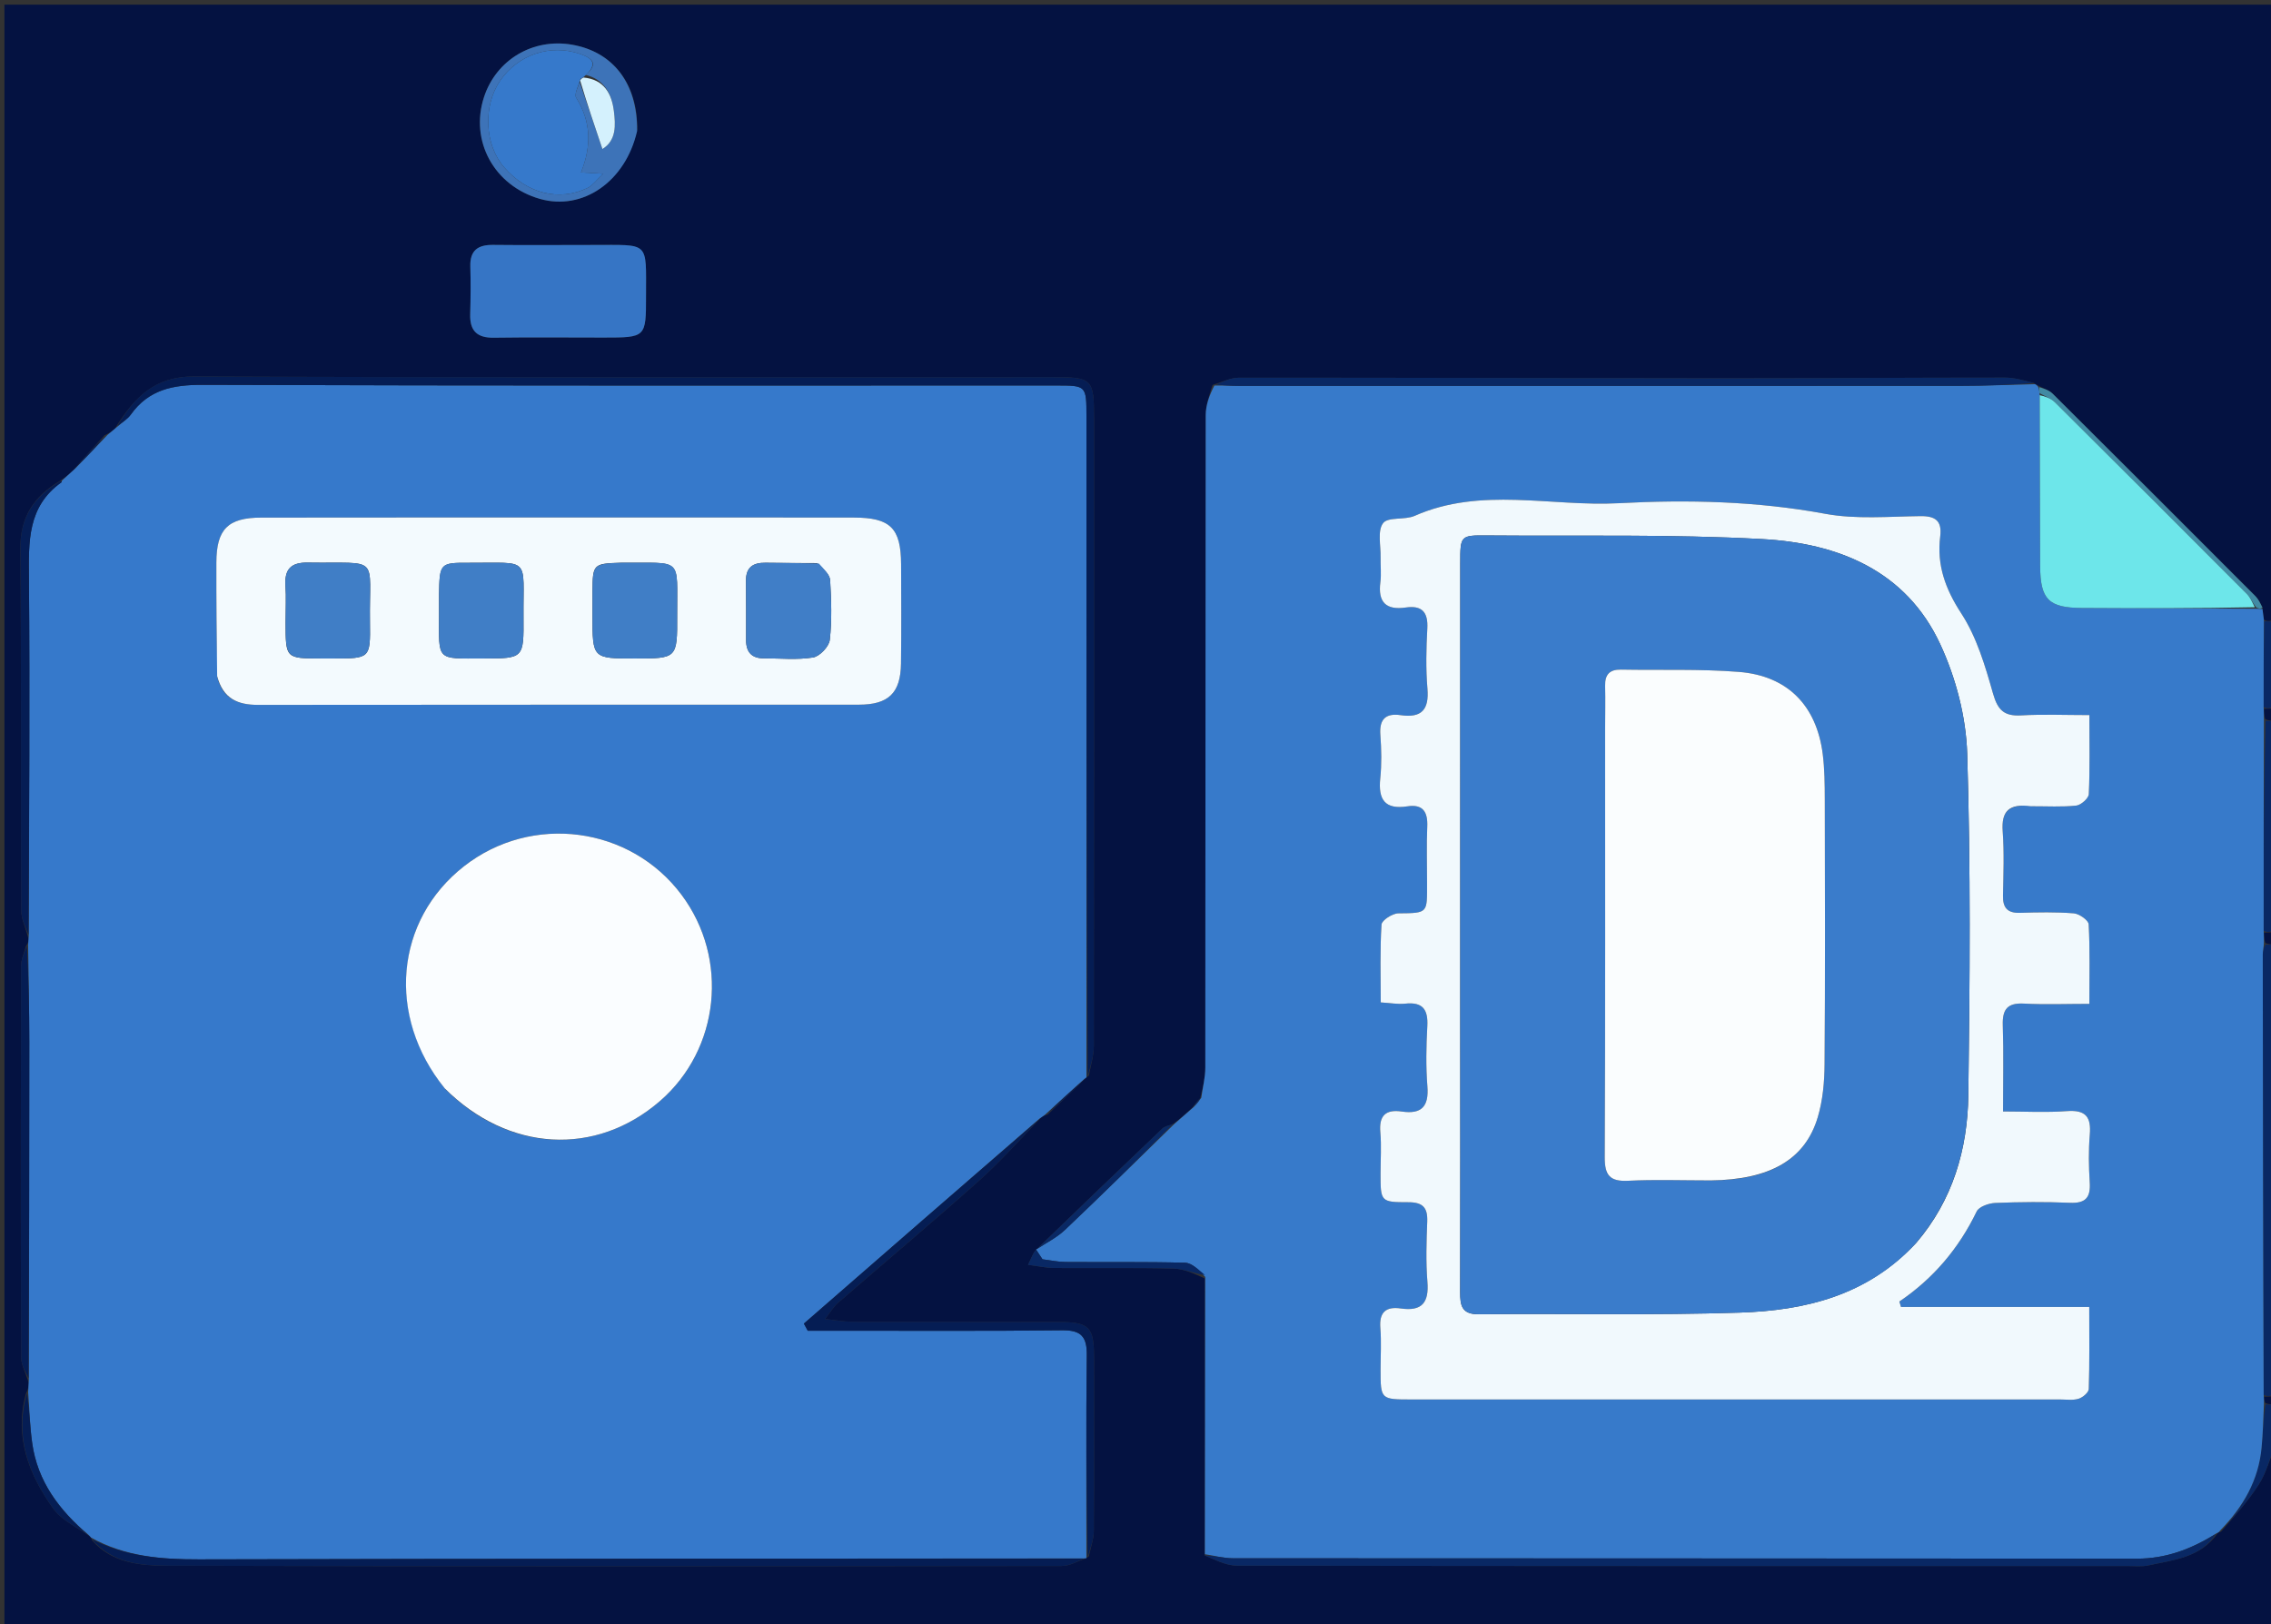 <svg version="1.1" id="Layer_1" xmlns="http://www.w3.org/2000/svg" xmlns:xlink="http://www.w3.org/1999/xlink" x="0px" y="0px"
	 width="100%" viewBox="0 0 548 392" enable-background="new 0 0 548 392" xml:space="preserve">
<rect x="0" y="0" width="548" height="392" fill="#333333" stroke="none"/>
<path fill="#041241" opacity="1" stroke="none" 
	d="
M549,349 
	C549,363.663 549,378.326 549,392.991 
	C366.384,392.994 183.769,392.994 1.076,392.994 
	C1.076,262.418 1.076,131.836 1.076,1.127 
	C183.667,1.127 366.333,1.127 549,1.127 
	C549,50.425 549,99.745 548.668,149.54 
	C547.672,149.985 547.008,149.956 546.283,149.56 
	C546.128,148.454 546.033,147.715 545.937,146.633 
	C545.378,145.482 544.931,144.564 544.249,143.88 
	C527.971,127.571 511.678,111.275 495.337,95.029 
	C494.47,94.166 493.15,93.758 491.795,93.034 
	C491.385,92.858 491.221,92.787 490.812,92.44 
	C488.313,91.804 486.06,91.133 483.807,91.132 
	C460.827,91.128 437.847,91.303 414.867,91.293 
	C376.233,91.276 337.599,91.137 298.964,91.157 
	C296.957,91.158 294.95,92.162 292.585,92.908 
	C291.781,95.473 290.948,97.829 290.944,100.186 
	C290.87,152.679 290.901,205.173 290.845,257.666 
	C290.842,260.089 290.212,262.512 289.605,265.047 
	C288.883,265.761 288.429,266.361 287.803,267.228 
	C286.221,268.738 284.81,269.982 283.041,271.267 
	C281.938,271.654 281.035,271.835 280.472,272.372 
	C270.274,282.097 260.102,291.849 249.982,301.656 
	C249.24,302.374 248.943,303.552 248.058,305.246 
	C250.551,305.562 252.425,305.991 254.302,306.006 
	C263.924,306.079 273.551,305.908 283.169,306.142 
	C285.683,306.203 288.17,307.405 290.733,308.542 
	C290.779,331.03 290.761,353.059 290.678,375.376 
	C293.241,376.426 295.869,377.847 298.499,377.852 
	C370.141,377.971 441.783,377.947 513.425,377.94 
	C515.09,377.94 516.815,378.14 518.41,377.788 
	C524.493,376.445 531.017,375.95 535.153,369.981 
	C535.268,369.852 535.572,369.687 535.928,369.658 
	C539.235,365.865 542.47,362.283 545.041,358.276 
	C546.832,355.486 547.713,352.113 549,349 
M262.752,375.592 
	C263.168,373.531 263.928,371.472 263.943,369.407 
	C264.05,355.423 264.016,341.437 263.991,327.451 
	C263.978,320.27 262.809,319.065 255.544,319.042 
	C238.895,318.99 222.245,319.036 205.596,318.986 
	C203.726,318.981 201.856,318.618 199.079,318.326 
	C200.522,316.485 201.167,315.33 202.107,314.514 
	C213.407,304.71 224.865,295.085 236.03,285.132 
	C241.309,280.426 246.049,275.114 251.292,269.635 
	C251.569,269.442 251.845,269.248 252.819,268.967 
	C255.816,266.146 258.813,263.324 261.913,260.205 
	C261.913,260.205 262.16,260.01 262.758,259.561 
	C263.172,257.166 263.944,254.771 263.947,252.375 
	C264.017,201.907 264.003,151.438 263.998,100.969 
	C263.997,91.468 263.551,91.018 254.222,91.017 
	C185.098,91.011 115.974,91.144 46.852,90.853 
	C37.299,90.812 32.355,95.947 27.716,103.48 
	C27.121,103.976 26.527,104.471 25.229,105.046 
	C22.808,107.676 20.388,110.306 17.694,113.495 
	C16.781,114.323 15.869,115.151 14.301,116.159 
	C8.167,119.834 4.856,124.797 4.92,132.397 
	C5.165,161.465 4.98,190.538 5.093,219.608 
	C5.102,221.751 6.197,223.889 6.902,226.673 
	C6.863,227.106 6.823,227.538 6.212,228.451 
	C5.816,230.02 5.076,231.589 5.073,233.159 
	C5.005,264.637 4.992,296.115 5.097,327.592 
	C5.103,329.406 6.202,331.216 6.926,333.758 
	C6.883,334.496 6.839,335.235 6.228,336.438 
	C3.415,346.826 6.992,355.857 12.813,364.039 
	C14.855,366.908 18.577,368.582 21.805,370.863 
	C21.805,370.863 21.985,371.078 22.209,371.726 
	C27.094,377.321 34.013,377.847 40.474,377.866 
	C112.373,378.076 184.272,378.014 256.171,377.923 
	C258.131,377.921 260.09,376.768 262.049,376.049 
	C262.049,376.049 262.153,376.049 262.752,375.592 
M142.463,59.115 
	C134.641,59.12 126.819,59.19 118.999,59.101 
	C115.313,59.059 113.368,60.426 113.491,64.353 
	C113.61,68.176 113.568,72.008 113.458,75.833 
	C113.343,79.825 115.103,81.561 119.15,81.502 
	C127.968,81.375 136.789,81.468 145.609,81.467 
	C155.879,81.466 155.891,81.464 155.888,71.453 
	C155.885,57.975 156.889,59.148 142.463,59.115 
M153.782,31.201 
	C153.872,20.165 147.937,12.486 138,10.78 
	C128.577,9.162 119.747,14.423 116.796,23.415 
	C113.314,34.022 119.25,44.848 130.274,47.997 
	C140.575,50.94 150.955,43.869 153.782,31.201 
z"/>
<path fill="#092864" opacity="1" stroke="none" 
	d="
M549,228 
	C549,264.021 549,300.042 548.668,336.522 
	C547.672,337.013 547.008,337.044 546.231,336.612 
	C546.078,300.896 546.037,265.642 546.015,230.388 
	C546.014,229.567 546.229,228.747 546.675,227.942 
	C547.671,227.972 548.335,227.986 549,228 
z"/>
<path fill="#092864" opacity="1" stroke="none" 
	d="
M549,174 
	C549,190.688 549,207.375 548.667,224.522 
	C547.67,225.012 547.006,225.043 546.229,224.612 
	C546.19,207.407 546.264,190.666 546.67,173.941 
	C547.668,173.972 548.334,173.986 549,174 
z"/>
<path fill="#092864" opacity="1" stroke="none" 
	d="
M549,348.546 
	C547.713,352.113 546.832,355.486 545.041,358.276 
	C542.47,362.283 539.235,365.865 536.071,369.348 
	C541.347,363.608 544.995,357.203 545.729,349.382 
	C546.055,345.907 546.148,342.411 546.678,338.94 
	C547.673,338.97 548.336,338.985 549,339 
	C549,342.031 549,345.061 549,348.546 
z"/>
<path fill="#092864" opacity="1" stroke="none" 
	d="
M546.345,149.928 
	C547.008,149.956 547.672,149.985 548.668,150.007 
	C549,156.688 549,163.375 548.666,170.522 
	C547.667,171.013 547.001,171.044 546.224,170.612 
	C546.189,163.409 546.267,156.668 546.345,149.928 
z"/>
<path fill="#041241" opacity="1" stroke="none" 
	d="
M546.342,225.074 
	C547.006,225.043 547.67,225.012 548.667,224.99 
	C549,225.75 549,226.5 549,227.625 
	C548.335,227.986 547.671,227.972 546.623,227.587 
	C546.274,226.502 546.308,225.788 546.342,225.074 
z"/>
<path fill="#041241" opacity="1" stroke="none" 
	d="
M546.336,171.075 
	C547.001,171.044 547.667,171.013 548.666,170.991 
	C549,171.75 549,172.5 549,173.625 
	C548.334,173.986 547.668,173.972 546.618,173.587 
	C546.267,172.502 546.302,171.788 546.336,171.075 
z"/>
<path fill="#041241" opacity="1" stroke="none" 
	d="
M549,338.667 
	C548.336,338.985 547.673,338.97 546.633,338.633 
	C546.286,337.899 546.316,337.487 546.345,337.075 
	C547.008,337.044 547.672,337.013 548.668,336.991 
	C549,337.444 549,337.889 549,338.667 
z"/>
<path fill="#3679CB" opacity="1" stroke="none" 
	d="
M14.957,115.979 
	C15.869,115.151 16.781,114.323 18.138,113.089 
	C21.033,110.112 23.483,107.539 25.933,104.967 
	C26.527,104.471 27.121,103.976 28.16,103.103 
	C29.601,101.846 30.808,101.116 31.561,100.061 
	C35.882,94.008 41.734,92.849 48.929,92.875 
	C117.564,93.123 186.201,93.027 254.837,93.03 
	C262.147,93.03 262.164,93.029 262.164,100.582 
	C262.167,153.724 262.162,206.867 262.16,260.01 
	C262.16,260.01 261.913,260.205 261.537,260.495 
	C258.149,263.542 255.135,266.298 252.122,269.055 
	C251.845,269.248 251.569,269.442 250.844,269.958 
	C231.591,286.663 212.786,303.047 193.981,319.43 
	C194.29,320.004 194.599,320.577 194.909,321.151 
	C197.367,321.151 199.826,321.151 202.285,321.151 
	C220.274,321.144 238.264,321.262 256.251,321.043 
	C260.858,320.988 262.308,322.541 262.249,327.08 
	C262.037,343.401 262.157,359.726 262.153,376.049 
	C262.153,376.049 262.049,376.049 261.578,376.101 
	C190.069,376.184 119.032,376.145 47.995,376.333 
	C38.85,376.358 30.095,375.617 21.985,371.078 
	C21.985,371.078 21.805,370.863 21.485,370.534 
	C14.231,364.414 9.063,357.492 7.773,348.303 
	C7.2,344.228 7.106,340.085 6.795,335.973 
	C6.839,335.235 6.883,334.496 6.955,332.93 
	C7.017,305.192 7.076,278.282 7.071,251.371 
	C7.07,243.571 6.885,235.771 6.784,227.971 
	C6.823,227.538 6.863,227.106 6.94,225.889 
	C7.014,196.565 7.222,168.025 6.984,139.488 
	C6.911,130.7 6.622,122.257 14.779,116.437 
	C14.89,116.358 14.9,116.135 14.957,115.979 
M52.484,163.588 
	C53.827,168.67 57.404,170.121 62.302,170.114 
	C110.619,170.051 158.936,170.088 207.252,170.067 
	C214.413,170.064 217.324,167.239 217.414,160.147 
	C217.516,152.151 217.479,144.152 217.438,136.155 
	C217.394,127.437 214.853,124.921 206.006,124.905 
	C187.013,124.872 168.02,124.891 149.026,124.891 
	C120.369,124.892 91.713,124.87 63.056,124.915 
	C54.981,124.928 52.233,127.711 52.209,135.768 
	C52.182,144.763 52.275,153.759 52.484,163.588 
M107.55,262.934 
	C122.699,278.03 143.76,279.16 159.267,265.71 
	C173.684,253.206 175.968,231.377 164.471,215.968 
	C152.102,199.392 128.325,196.262 111.971,209.058 
	C95.32,222.086 93.2,245.242 107.55,262.934 
z"/>
<path fill="#377ACA" opacity="1" stroke="none" 
	d="
M546.231,336.612 
	C546.316,337.487 546.286,337.899 546.302,338.618 
	C546.148,342.411 546.055,345.907 545.729,349.382 
	C544.995,357.203 541.347,363.608 535.715,369.377 
	C535.572,369.687 535.268,369.852 534.812,370.064 
	C528.64,373.918 522.581,376.169 515.622,376.162 
	C442.934,376.089 370.245,376.125 297.556,376.071 
	C295.285,376.069 293.014,375.43 290.743,375.087 
	C290.761,353.059 290.779,331.03 290.821,308.168 
	C289.216,306.431 287.608,304.787 285.956,304.743 
	C276.333,304.485 266.699,304.637 257.069,304.562 
	C255.23,304.548 253.393,304.136 251.556,303.908 
	C251.042,303.125 250.528,302.343 250.015,301.561 
	C252.352,300 254.966,298.731 256.978,296.826 
	C265.879,288.392 274.608,279.776 283.399,271.226 
	C284.81,269.982 286.221,268.738 288.083,267.137 
	C288.982,266.164 289.428,265.55 289.874,264.935 
	C290.212,262.512 290.842,260.089 290.845,257.666 
	C290.901,205.173 290.87,152.679 290.944,100.186 
	C290.948,97.829 291.781,95.473 293.043,93.036 
	C295.521,93.013 297.183,93.125 298.845,93.125 
	C356.936,93.134 415.028,93.146 473.12,93.116 
	C479.099,93.113 485.078,92.856 491.057,92.717 
	C491.221,92.787 491.385,92.858 491.804,93.325 
	C492.088,94.109 492.116,94.496 492.182,95.369 
	C492.24,109.459 492.218,123.063 492.296,136.667 
	C492.342,144.685 494.373,146.682 502.324,146.727 
	C516.258,146.807 530.192,146.843 544.429,146.912 
	C545.133,146.943 545.536,146.96 545.939,146.976 
	C546.033,147.715 546.128,148.454 546.283,149.56 
	C546.267,156.668 546.189,163.409 546.224,170.612 
	C546.302,171.788 546.267,172.502 546.286,173.57 
	C546.264,190.666 546.19,207.407 546.229,224.612 
	C546.308,225.788 546.274,226.502 546.292,227.571 
	C546.229,228.747 546.014,229.567 546.015,230.388 
	C546.037,265.642 546.078,300.896 546.231,336.612 
M490.526,194.575 
	C494.025,194.566 497.549,194.791 501.008,194.417 
	C502.15,194.293 503.989,192.665 504.035,191.656 
	C504.319,185.536 504.177,179.397 504.177,172.575 
	C498.315,172.575 493.007,172.349 487.729,172.648 
	C483.66,172.879 482.072,171.421 480.933,167.407 
	C479.039,160.736 476.995,153.763 473.272,148.053 
	C469.39,142.101 467.329,136.345 468.18,129.457 
	C468.64,125.727 467.073,124.515 463.4,124.558 
	C455.743,124.647 447.892,125.374 440.461,124.001 
	C423.905,120.941 407.249,120.554 390.646,121.44 
	C374.227,122.317 357.418,117.41 341.349,124.498 
	C338.952,125.555 334.929,124.677 333.737,126.26 
	C332.345,128.109 333.206,131.675 333.14,134.498 
	C333.094,136.497 333.346,138.525 333.09,140.492 
	C332.46,145.325 334.419,147.306 339.222,146.614 
	C343.119,146.053 344.632,147.717 344.415,151.686 
	C344.151,156.504 344.04,161.375 344.443,166.174 
	C344.869,171.258 343.052,173.325 337.986,172.592 
	C334.359,172.067 332.795,173.573 333.084,177.369 
	C333.348,180.849 333.418,184.394 333.061,187.858 
	C332.534,192.96 334.161,195.437 339.602,194.599 
	C343.393,194.015 344.56,195.966 344.4,199.534 
	C344.198,204.025 344.362,208.532 344.352,213.031 
	C344.336,220.345 344.749,220.371 337.428,220.421 
	C336.004,220.431 333.429,222.099 333.364,223.127 
	C332.977,229.237 333.173,235.383 333.173,241.918 
	C335.492,242.055 337.31,242.406 339.07,242.217 
	C343.321,241.76 344.638,243.633 344.414,247.685 
	C344.147,252.503 344.054,257.371 344.433,262.174 
	C344.818,267.044 343.026,268.953 338.239,268.25 
	C334.399,267.686 332.715,269.209 333.078,273.263 
	C333.374,276.569 333.127,279.924 333.13,283.257 
	C333.136,289.966 333.138,290.151 339.805,290.141 
	C343.322,290.136 344.532,291.416 344.396,294.835 
	C344.206,299.661 344.05,304.524 344.438,309.326 
	C344.845,314.356 343.131,316.522 338.006,315.779 
	C334.443,315.262 332.762,316.673 333.082,320.519 
	C333.357,323.83 333.134,327.181 333.137,330.514 
	C333.143,337.733 333.144,337.742 340.606,337.743 
	C392.77,337.746 444.933,337.745 497.097,337.742 
	C498.597,337.742 500.188,337.995 501.565,337.573 
	C502.57,337.265 504.001,336.061 504.029,335.217 
	C504.237,328.931 504.142,322.634 504.142,315.413 
	C488.602,315.413 473.659,315.413 458.716,315.413 
	C458.585,314.979 458.454,314.544 458.323,314.109 
	C466.561,308.524 472.686,301.252 476.977,292.367 
	C477.542,291.198 479.914,290.375 481.486,290.312 
	C487.477,290.073 493.49,290.018 499.479,290.277 
	C503.286,290.443 504.497,288.994 504.262,285.348 
	C504.016,281.531 503.95,277.664 504.276,273.858 
	C504.645,269.559 503.309,267.811 498.759,268.149 
	C493.689,268.527 488.569,268.236 483.344,268.236 
	C483.344,260.728 483.507,254.085 483.282,247.456 
	C483.152,243.614 484.367,241.985 488.402,242.203 
	C493.487,242.477 498.598,242.269 504.172,242.269 
	C504.172,235.336 504.338,229.189 504.004,223.07 
	C503.951,222.083 501.729,220.528 500.414,220.421 
	C496.108,220.074 491.755,220.168 487.426,220.298 
	C484.388,220.389 483.271,219.074 483.331,216.134 
	C483.436,210.969 483.639,205.78 483.26,200.641 
	C482.896,195.713 484.836,193.894 490.526,194.575 
z"/>
<path fill="#3675C5" opacity="1" stroke="none" 
	d="
M142.955,59.117 
	C156.889,59.148 155.885,57.975 155.888,71.453 
	C155.891,81.464 155.879,81.466 145.609,81.467 
	C136.789,81.468 127.968,81.375 119.15,81.502 
	C115.103,81.561 113.343,79.825 113.458,75.833 
	C113.568,72.008 113.61,68.176 113.491,64.353 
	C113.368,60.426 115.313,59.059 118.999,59.101 
	C126.819,59.19 134.641,59.12 142.955,59.117 
z"/>
<path fill="#051D54" opacity="1" stroke="none" 
	d="
M262.459,259.785 
	C262.162,206.867 262.167,153.724 262.164,100.582 
	C262.164,93.029 262.147,93.03 254.837,93.03 
	C186.201,93.027 117.564,93.123 48.929,92.875 
	C41.734,92.849 35.882,94.008 31.561,100.061 
	C30.808,101.116 29.601,101.846 28.291,102.84 
	C32.355,95.947 37.299,90.812 46.852,90.853 
	C115.974,91.144 185.098,91.011 254.222,91.017 
	C263.551,91.018 263.997,91.468 263.998,100.969 
	C264.003,151.438 264.017,201.907 263.947,252.375 
	C263.944,254.771 263.172,257.166 262.459,259.785 
z"/>
<path fill="#092864" opacity="1" stroke="none" 
	d="
M290.678,375.376 
	C293.014,375.43 295.285,376.069 297.556,376.071 
	C370.245,376.125 442.934,376.089 515.622,376.162 
	C522.581,376.169 528.64,373.918 534.697,370.193 
	C531.017,375.95 524.493,376.445 518.41,377.788 
	C516.815,378.14 515.09,377.94 513.425,377.94 
	C441.783,377.947 370.141,377.971 298.499,377.852 
	C295.869,377.847 293.241,376.426 290.678,375.376 
z"/>
<path fill="#051D54" opacity="1" stroke="none" 
	d="
M22.097,371.402 
	C30.095,375.617 38.85,376.358 47.995,376.333 
	C119.032,376.145 190.069,376.184 261.578,376.153 
	C260.09,376.768 258.131,377.921 256.171,377.923 
	C184.272,378.014 112.373,378.076 40.474,377.866 
	C34.013,377.847 27.094,377.321 22.097,371.402 
z"/>
<path fill="#3D73B8" opacity="1" stroke="none" 
	d="
M153.736,31.624 
	C150.955,43.869 140.575,50.94 130.274,47.997 
	C119.25,44.848 113.314,34.022 116.796,23.415 
	C119.747,14.423 128.577,9.162 138,10.78 
	C147.937,12.486 153.872,20.165 153.736,31.624 
M139.887,19.812 
	C141.68,25.102 143.474,30.392 145.366,35.972 
	C148.777,33.871 148.56,30.175 148.127,26.756 
	C147.603,22.624 145.794,19.164 141.328,18.081 
	C144.443,15.427 143.004,14.058 139.961,13.01 
	C132.833,10.555 125.017,13.15 120.693,19.471 
	C116.503,25.598 116.927,34.942 121.641,40.368 
	C127.175,46.737 134.923,48.695 141.852,45.326 
	C142.966,44.784 143.771,43.607 145.578,41.924 
	C142.992,41.774 141.808,41.705 140.199,41.612 
	C142.806,35.152 142.609,29.326 139.051,23.612 
	C138.462,22.666 139.691,20.587 139.887,19.812 
z"/>
<path fill="#051D54" opacity="1" stroke="none" 
	d="
M262.452,375.821 
	C262.157,359.726 262.037,343.401 262.249,327.08 
	C262.308,322.541 260.858,320.988 256.251,321.043 
	C238.264,321.262 220.274,321.144 202.285,321.151 
	C199.826,321.151 197.367,321.151 194.909,321.151 
	C194.599,320.577 194.29,320.004 193.981,319.43 
	C212.786,303.047 231.591,286.663 250.714,270.178 
	C246.049,275.114 241.309,280.426 236.03,285.132 
	C224.865,295.085 213.407,304.71 202.107,314.514 
	C201.167,315.33 200.522,316.485 199.079,318.326 
	C201.856,318.618 203.726,318.981 205.596,318.986 
	C222.245,319.036 238.895,318.99 255.544,319.042 
	C262.809,319.065 263.978,320.27 263.991,327.451 
	C264.016,341.437 264.05,355.423 263.943,369.407 
	C263.928,371.472 263.168,373.531 262.452,375.821 
z"/>
<path fill="#092864" opacity="1" stroke="none" 
	d="
M490.812,92.44 
	C485.078,92.856 479.099,93.113 473.12,93.116 
	C415.028,93.146 356.936,93.134 298.845,93.125 
	C297.183,93.125 295.521,93.013 293.401,92.827 
	C294.95,92.162 296.957,91.158 298.964,91.157 
	C337.599,91.137 376.233,91.276 414.867,91.293 
	C437.847,91.303 460.827,91.128 483.807,91.132 
	C486.06,91.133 488.313,91.804 490.812,92.44 
z"/>
<path fill="#051D54" opacity="1" stroke="none" 
	d="
M14.629,116.069 
	C14.9,116.135 14.89,116.358 14.779,116.437 
	C6.622,122.257 6.911,130.7 6.984,139.488 
	C7.222,168.025 7.014,196.565 6.883,225.566 
	C6.197,223.889 5.102,221.751 5.093,219.608 
	C4.98,190.538 5.165,161.465 4.92,132.397 
	C4.856,124.797 8.167,119.834 14.629,116.069 
z"/>
<path fill="#051D54" opacity="1" stroke="none" 
	d="
M6.498,228.211 
	C6.885,235.771 7.07,243.571 7.071,251.371 
	C7.076,278.282 7.017,305.192 6.888,332.565 
	C6.202,331.216 5.103,329.406 5.097,327.592 
	C4.992,296.115 5.005,264.637 5.073,233.159 
	C5.076,231.589 5.816,230.02 6.498,228.211 
z"/>
<path fill="#092864" opacity="1" stroke="none" 
	d="
M283.041,271.267 
	C274.608,279.776 265.879,288.392 256.978,296.826 
	C254.966,298.731 252.352,300 250.015,301.561 
	C250.528,302.343 251.042,303.125 251.556,303.908 
	C253.393,304.136 255.23,304.548 257.069,304.562 
	C266.699,304.637 276.333,304.485 285.956,304.743 
	C287.608,304.787 289.216,306.431 290.757,307.709 
	C288.17,307.405 285.683,306.203 283.169,306.142 
	C273.551,305.908 263.924,306.079 254.302,306.006 
	C252.425,305.991 250.551,305.562 248.058,305.246 
	C248.943,303.552 249.24,302.374 249.982,301.656 
	C260.102,291.849 270.274,282.097 280.472,272.372 
	C281.035,271.835 281.938,271.654 283.041,271.267 
z"/>
<path fill="#418AA3" opacity="1" stroke="none" 
	d="
M492.144,94.883 
	C492.116,94.496 492.088,94.109 492.051,93.43 
	C493.15,93.758 494.47,94.166 495.337,95.029 
	C511.678,111.275 527.971,127.571 544.249,143.88 
	C544.931,144.564 545.378,145.482 545.937,146.633 
	C545.536,146.96 545.133,146.943 544.396,146.563 
	C543.442,145.245 542.969,144.144 542.182,143.355 
	C526.775,127.899 511.345,112.464 495.86,97.085 
	C494.87,96.101 493.394,95.606 492.144,94.883 
z"/>
<path fill="#051D54" opacity="1" stroke="none" 
	d="
M6.512,336.205 
	C7.106,340.085 7.2,344.228 7.773,348.303 
	C9.063,357.492 14.231,364.414 21.348,370.503 
	C18.577,368.582 14.855,366.908 12.813,364.039 
	C6.992,355.857 3.415,346.826 6.512,336.205 
z"/>
<path fill="#051D54" opacity="1" stroke="none" 
	d="
M252.47,269.011 
	C255.135,266.298 258.149,263.542 261.486,260.644 
	C258.813,263.324 255.816,266.146 252.47,269.011 
z"/>
<path fill="#051D54" opacity="1" stroke="none" 
	d="
M25.581,105.007 
	C23.483,107.539 21.033,110.112 18.275,112.81 
	C20.388,110.306 22.808,107.676 25.581,105.007 
z"/>
<path fill="#092864" opacity="1" stroke="none" 
	d="
M289.605,265.047 
	C289.428,265.55 288.982,266.164 288.255,266.87 
	C288.429,266.361 288.883,265.761 289.605,265.047 
z"/>
<path fill="#F3FAFE" opacity="1" stroke="none" 
	d="
M52.4,163.171 
	C52.275,153.759 52.182,144.763 52.209,135.768 
	C52.233,127.711 54.981,124.928 63.056,124.915 
	C91.713,124.87 120.369,124.892 149.026,124.891 
	C168.02,124.891 187.013,124.872 206.006,124.905 
	C214.853,124.921 217.394,127.437 217.438,136.155 
	C217.479,144.152 217.516,152.151 217.414,160.147 
	C217.324,167.239 214.413,170.064 207.252,170.067 
	C158.936,170.088 110.619,170.051 62.302,170.114 
	C57.404,170.121 53.827,168.67 52.4,163.171 
M68.912,150.375 
	C68.932,158.897 68.932,158.897 77.405,158.913 
	C78.399,158.915 79.394,158.916 80.388,158.916 
	C89.285,158.911 89.39,158.91 89.268,150.221 
	C89.036,133.676 92.031,136.048 74.264,135.772 
	C70.08,135.707 68.608,137.495 68.887,141.465 
	C69.073,144.103 68.916,146.766 68.912,150.375 
M105.939,143.645 
	C105.939,145.136 105.941,146.627 105.939,148.118 
	C105.931,159.625 105.095,158.936 116.661,158.915 
	C126.337,158.898 126.402,158.908 126.322,148.984 
	C126.202,134.16 128.282,135.9 113.044,135.825 
	C106.179,135.791 106.067,135.968 105.939,143.645 
M149.69,135.809 
	C143.171,136.012 143.015,136.167 142.976,142.618 
	C142.964,144.606 142.972,146.595 142.972,148.583 
	C142.974,158.918 142.974,158.918 153.187,158.916 
	C163.4,158.915 163.444,158.915 163.398,148.518 
	C163.335,134.223 164.978,135.919 149.69,135.809 
M197.134,135.9 
	C192.992,135.875 188.85,135.876 184.708,135.817 
	C181.734,135.775 179.973,136.899 180.013,140.154 
	C180.071,144.959 180.024,149.765 180.038,154.57 
	C180.046,157.386 181.409,158.885 184.294,158.88 
	C188.271,158.872 192.315,159.293 196.193,158.672 
	C197.787,158.416 200.046,156.041 200.23,154.427 
	C200.772,149.684 200.596,144.828 200.317,140.039 
	C200.238,138.683 198.845,137.403 197.134,135.9 
z"/>
<path fill="#FAFDFF" opacity="1" stroke="none" 
	d="
M107.319,262.665 
	C93.2,245.242 95.32,222.086 111.971,209.058 
	C128.325,196.262 152.102,199.392 164.471,215.968 
	C175.968,231.377 173.684,253.206 159.267,265.71 
	C143.76,279.16 122.699,278.03 107.319,262.665 
z"/>
<path fill="#F1F9FD" opacity="1" stroke="none" 
	d="
M490.034,194.575 
	C484.836,193.894 482.896,195.713 483.26,200.641 
	C483.639,205.78 483.436,210.969 483.331,216.134 
	C483.271,219.074 484.388,220.389 487.426,220.298 
	C491.755,220.168 496.108,220.074 500.414,220.421 
	C501.729,220.528 503.951,222.083 504.004,223.07 
	C504.338,229.189 504.172,235.336 504.172,242.269 
	C498.598,242.269 493.487,242.477 488.402,242.203 
	C484.367,241.985 483.152,243.614 483.282,247.456 
	C483.507,254.085 483.344,260.728 483.344,268.236 
	C488.569,268.236 493.689,268.527 498.759,268.149 
	C503.309,267.811 504.645,269.559 504.276,273.858 
	C503.95,277.664 504.016,281.531 504.262,285.348 
	C504.497,288.994 503.286,290.443 499.479,290.277 
	C493.49,290.018 487.477,290.073 481.486,290.312 
	C479.914,290.375 477.542,291.198 476.977,292.367 
	C472.686,301.252 466.561,308.524 458.323,314.109 
	C458.454,314.544 458.585,314.979 458.716,315.413 
	C473.659,315.413 488.602,315.413 504.142,315.413 
	C504.142,322.634 504.237,328.931 504.029,335.217 
	C504.001,336.061 502.57,337.265 501.565,337.573 
	C500.188,337.995 498.597,337.742 497.097,337.742 
	C444.933,337.745 392.77,337.746 340.606,337.743 
	C333.144,337.742 333.143,337.733 333.137,330.514 
	C333.134,327.181 333.357,323.83 333.082,320.519 
	C332.762,316.673 334.443,315.262 338.006,315.779 
	C343.131,316.522 344.845,314.356 344.438,309.326 
	C344.05,304.524 344.206,299.661 344.396,294.835 
	C344.532,291.416 343.322,290.136 339.805,290.141 
	C333.138,290.151 333.136,289.966 333.13,283.257 
	C333.127,279.924 333.374,276.569 333.078,273.263 
	C332.715,269.209 334.399,267.686 338.239,268.25 
	C343.026,268.953 344.818,267.044 344.433,262.174 
	C344.054,257.371 344.147,252.503 344.414,247.685 
	C344.638,243.633 343.321,241.76 339.07,242.217 
	C337.31,242.406 335.492,242.055 333.173,241.918 
	C333.173,235.383 332.977,229.237 333.364,223.127 
	C333.429,222.099 336.004,220.431 337.428,220.421 
	C344.749,220.371 344.336,220.345 344.352,213.031 
	C344.362,208.532 344.198,204.025 344.4,199.534 
	C344.56,195.966 343.393,194.015 339.602,194.599 
	C334.161,195.437 332.534,192.96 333.061,187.858 
	C333.418,184.394 333.348,180.849 333.084,177.369 
	C332.795,173.573 334.359,172.067 337.986,172.592 
	C343.052,173.325 344.869,171.258 344.443,166.174 
	C344.04,161.375 344.151,156.504 344.415,151.686 
	C344.632,147.717 343.119,146.053 339.222,146.614 
	C334.419,147.306 332.46,145.325 333.09,140.492 
	C333.346,138.525 333.094,136.497 333.14,134.498 
	C333.206,131.675 332.345,128.109 333.737,126.26 
	C334.929,124.677 338.952,125.555 341.349,124.498 
	C357.418,117.41 374.227,122.317 390.646,121.44 
	C407.249,120.554 423.905,120.941 440.461,124.001 
	C447.892,125.374 455.743,124.647 463.4,124.558 
	C467.073,124.515 468.64,125.727 468.18,129.457 
	C467.329,136.345 469.39,142.101 473.272,148.053 
	C476.995,153.763 479.039,160.736 480.933,167.407 
	C482.072,171.421 483.66,172.879 487.729,172.648 
	C493.007,172.349 498.315,172.575 504.177,172.575 
	C504.177,179.397 504.319,185.536 504.035,191.656 
	C503.989,192.665 502.15,194.293 501.008,194.417 
	C497.549,194.791 494.025,194.566 490.034,194.575 
M462.441,299.901 
	C471.203,289.653 474.788,277.364 474.964,264.308 
	C475.334,236.838 475.54,209.342 474.692,181.892 
	C474.417,172.999 471.954,163.608 468.203,155.504 
	C459.952,137.675 443.501,131.099 425.291,130.104 
	C403.201,128.897 381.017,129.41 358.873,129.224 
	C352.386,129.169 352.366,129.239 352.365,135.966 
	C352.356,172.272 352.356,208.578 352.357,244.885 
	C352.358,267.202 352.399,289.518 352.34,311.835 
	C352.332,315.068 352.709,317.215 356.837,317.176 
	C377.819,316.981 398.818,317.456 419.782,316.781 
	C435.518,316.275 450.557,312.714 462.441,299.901 
z"/>
<path fill="#6DE6EA" opacity="1" stroke="none" 
	d="
M492.182,95.369 
	C493.394,95.606 494.87,96.101 495.86,97.085 
	C511.345,112.464 526.775,127.899 542.182,143.355 
	C542.969,144.144 543.442,145.245 544.094,146.549 
	C530.192,146.843 516.258,146.807 502.324,146.727 
	C494.373,146.682 492.342,144.685 492.296,136.667 
	C492.218,123.063 492.24,109.459 492.182,95.369 
z"/>
<path fill="#3679CB" opacity="1" stroke="none" 
	d="
M140.08,19.031 
	C139.691,20.587 138.462,22.666 139.051,23.612 
	C142.609,29.326 142.806,35.152 140.199,41.612 
	C141.808,41.705 142.992,41.774 145.578,41.924 
	C143.771,43.607 142.966,44.784 141.852,45.326 
	C134.923,48.695 127.175,46.737 121.641,40.368 
	C116.927,34.942 116.503,25.598 120.693,19.471 
	C125.017,13.15 132.833,10.555 139.961,13.01 
	C143.004,14.058 144.443,15.427 140.956,18.48 
	C140.416,18.929 140.248,18.98 140.08,19.031 
z"/>
<path fill="#D4F1FD" opacity="1" stroke="none" 
	d="
M139.983,19.422 
	C140.248,18.98 140.416,18.929 140.787,18.709 
	C145.794,19.164 147.603,22.624 148.127,26.756 
	C148.56,30.175 148.777,33.871 145.366,35.972 
	C143.474,30.392 141.68,25.102 139.983,19.422 
z"/>
<path fill="#407EC6" opacity="1" stroke="none" 
	d="
M68.912,149.897 
	C68.916,146.766 69.073,144.103 68.887,141.465 
	C68.608,137.495 70.08,135.707 74.264,135.772 
	C92.031,136.048 89.036,133.676 89.268,150.221 
	C89.39,158.91 89.285,158.911 80.388,158.916 
	C79.394,158.916 78.399,158.915 77.405,158.913 
	C68.932,158.897 68.932,158.897 68.912,149.897 
z"/>
<path fill="#407EC6" opacity="1" stroke="none" 
	d="
M105.94,143.172 
	C106.067,135.968 106.179,135.791 113.044,135.825 
	C128.282,135.9 126.202,134.16 126.322,148.984 
	C126.402,158.908 126.337,158.898 116.661,158.915 
	C105.095,158.936 105.931,159.625 105.939,148.118 
	C105.941,146.627 105.939,145.136 105.94,143.172 
z"/>
<path fill="#407EC6" opacity="1" stroke="none" 
	d="
M150.161,135.807 
	C164.978,135.919 163.335,134.223 163.398,148.518 
	C163.444,158.915 163.4,158.915 153.187,158.916 
	C142.974,158.918 142.974,158.918 142.972,148.583 
	C142.972,146.595 142.964,144.606 142.976,142.618 
	C143.015,136.167 143.171,136.012 150.161,135.807 
z"/>
<path fill="#407EC7" opacity="1" stroke="none" 
	d="
M197.594,135.994 
	C198.845,137.403 200.238,138.683 200.317,140.039 
	C200.596,144.828 200.772,149.684 200.23,154.427 
	C200.046,156.041 197.787,158.416 196.193,158.672 
	C192.315,159.293 188.271,158.872 184.294,158.88 
	C181.409,158.885 180.046,157.386 180.038,154.57 
	C180.024,149.765 180.071,144.959 180.013,140.154 
	C179.973,136.899 181.734,135.775 184.708,135.817 
	C188.85,135.876 192.992,135.875 197.594,135.994 
z"/>
<path fill="#3A7CCB" opacity="1" stroke="none" 
	d="
M462.202,300.167 
	C450.557,312.714 435.518,316.275 419.782,316.781 
	C398.818,317.456 377.819,316.981 356.837,317.176 
	C352.709,317.215 352.332,315.068 352.34,311.835 
	C352.399,289.518 352.358,267.202 352.357,244.885 
	C352.356,208.578 352.356,172.272 352.365,135.966 
	C352.366,129.239 352.386,129.169 358.873,129.224 
	C381.017,129.41 403.201,128.897 425.291,130.104 
	C443.501,131.099 459.952,137.675 468.203,155.504 
	C471.954,163.608 474.417,172.999 474.692,181.892 
	C475.54,209.342 475.334,236.838 474.964,264.308 
	C474.788,277.364 471.203,289.653 462.202,300.167 
M413.339,284.875 
	C427.141,284.699 435.591,279.841 438.634,269.627 
	C439.847,265.555 440.246,261.115 440.278,256.837 
	C440.438,235.53 440.375,214.221 440.331,192.913 
	C440.324,189.256 440.289,185.568 439.828,181.951 
	C438.34,170.281 431.346,163.079 419.593,162.153 
	C410.16,161.409 400.64,161.78 391.159,161.6 
	C388.391,161.547 387.257,162.805 387.322,165.522 
	C387.405,169.016 387.323,172.513 387.322,176.009 
	C387.319,210.439 387.39,244.869 387.228,279.297 
	C387.208,283.692 388.502,285.182 392.904,284.96 
	C399.38,284.635 405.885,284.877 413.339,284.875 
z"/>
<path fill="#FAFDFE" opacity="1" stroke="none" 
	d="
M412.858,284.876 
	C405.885,284.877 399.38,284.635 392.904,284.96 
	C388.502,285.182 387.208,283.692 387.228,279.297 
	C387.39,244.869 387.319,210.439 387.322,176.009 
	C387.323,172.513 387.405,169.016 387.322,165.522 
	C387.257,162.805 388.391,161.547 391.159,161.6 
	C400.64,161.78 410.16,161.409 419.593,162.153 
	C431.346,163.079 438.34,170.281 439.828,181.951 
	C440.289,185.568 440.324,189.256 440.331,192.913 
	C440.375,214.221 440.438,235.53 440.278,256.837 
	C440.246,261.115 439.847,265.555 438.634,269.627 
	C435.591,279.841 427.141,284.699 412.858,284.876 
z"/>
</svg>